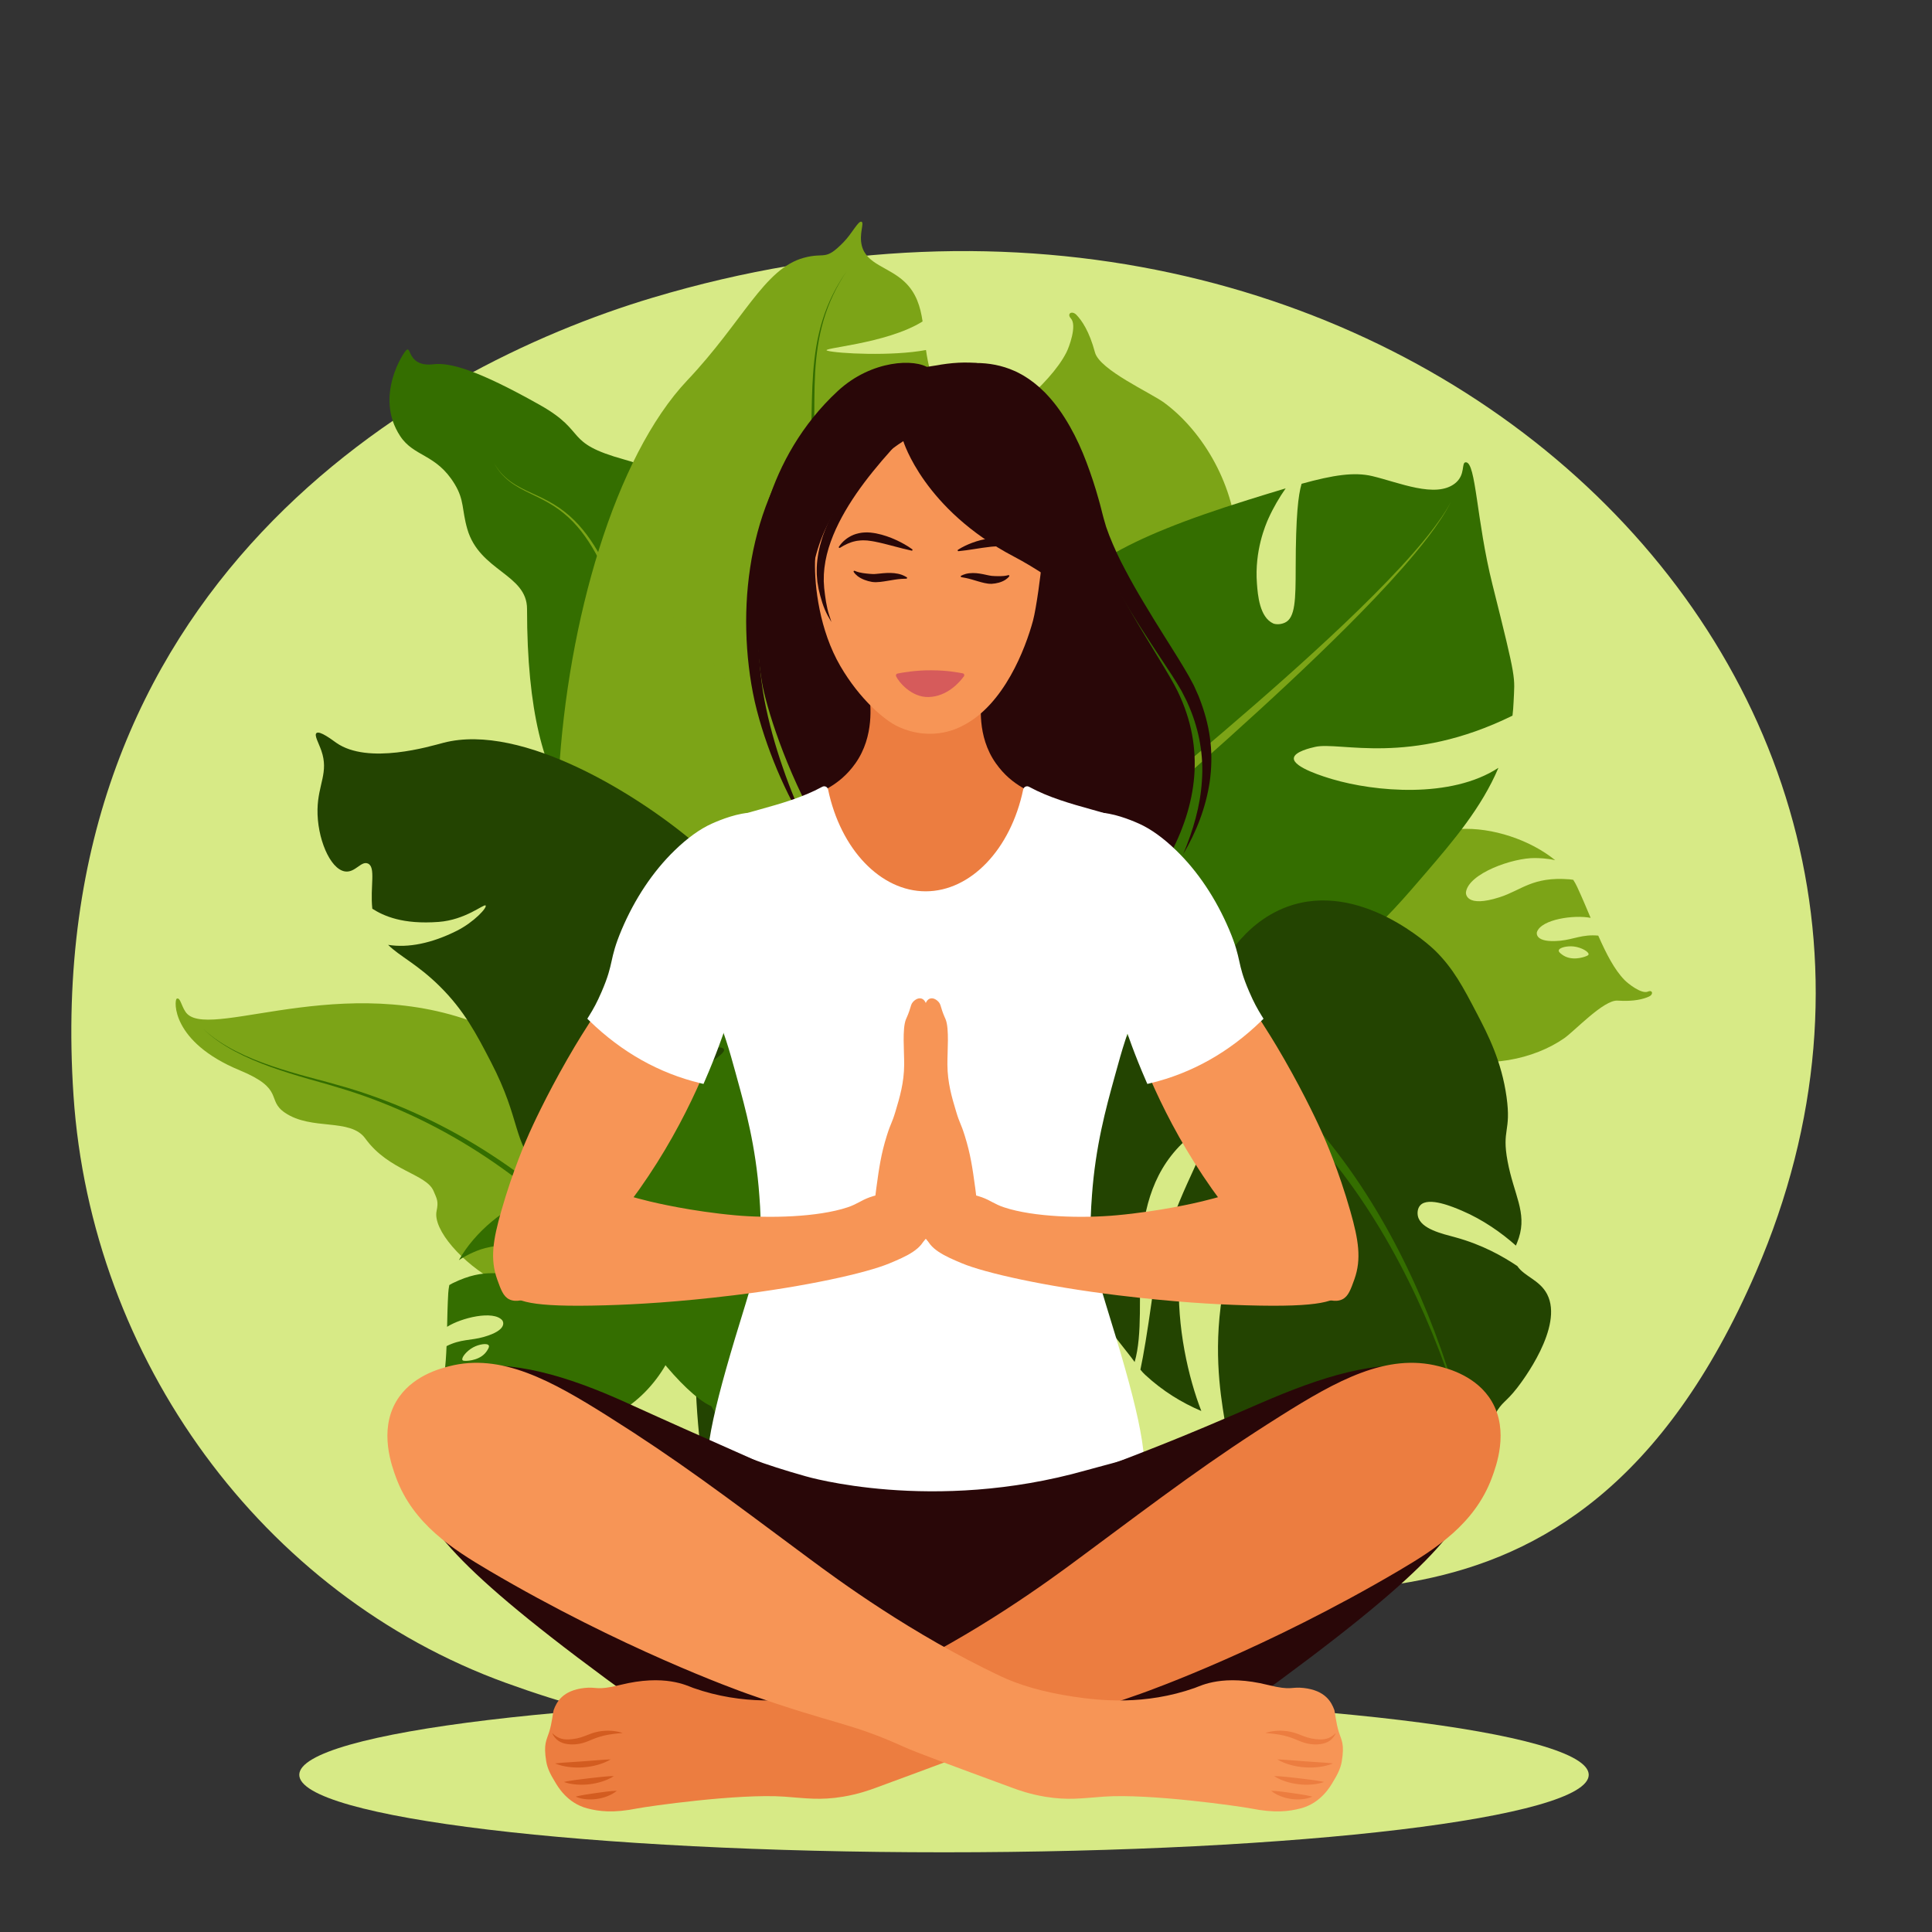 <svg xmlns="http://www.w3.org/2000/svg" xmlns:xlink="http://www.w3.org/1999/xlink" width="500" zoomAndPan="magnify" viewBox="0 0 375 375" height="500" preserveAspectRatio="xMidYMid meet" version="1.0"><rect x="0" y="0" width="375" height="375" fill="#333333" stroke="none"/><defs><clipPath id="40cd1b0c95"><path d="M 58 329 L 309 329 L 309 359.523 L 58 359.523 Z M 58 329 " clip-rule="nonzero"/></clipPath></defs><g clip-path="url(#40cd1b0c95)"><path fill="#d7ea86" d="M 308.371 344.492 C 308.371 352.797 252.344 359.531 183.23 359.531 C 114.117 359.531 58.09 352.797 58.09 344.492 C 58.09 336.184 114.117 329.449 183.23 329.449 C 252.344 329.449 308.371 336.184 308.371 344.492 " fill-opacity="1" fill-rule="nonzero"/></g><path fill="#d7ea86" d="M 173.457 332.234 C 186.258 328.207 184.605 323.758 216.578 312.082 C 244.973 301.715 305.039 329.699 340.848 246.863 C 391.34 130.07 268.855 15.273 126.703 57.773 C 80.805 71.492 7.609 113.863 14.27 212.695 C 17.707 263.738 50.852 309.496 98.23 326.66 C 119.766 334.461 146.621 340.688 173.457 332.234 " fill-opacity="1" fill-rule="nonzero"/><path fill="#7ca417" d="M 308.34 185.25 C 308.32 185.359 308.227 185.465 307.762 185.637 C 307.379 185.785 304.957 186.641 303.152 185.25 C 302.84 185.012 302.512 184.758 302.551 184.48 C 302.633 183.918 304.188 183.559 305.492 183.715 C 306.961 183.891 308.43 184.75 308.34 185.25 Z M 319.871 192.465 C 318.59 193.016 315.926 190.844 315.332 190.234 C 313.352 188.211 311.777 185.133 310.219 181.605 C 307.172 181.312 305.438 182.336 302.875 182.59 C 297.809 183.082 298.27 181.051 298.324 180.895 C 299.195 178.418 305.531 177.531 308.742 178.156 C 307.918 176.203 307.07 174.176 306.133 172.16 C 305.918 171.688 305.656 171.227 305.363 170.77 C 305.133 170.73 304.895 170.695 304.637 170.676 C 297.461 170.105 295.367 172.773 291.086 174.148 C 284.484 176.27 284.512 173.43 284.539 173.203 C 284.992 169.559 293.609 166.48 297.973 166.547 C 298.719 166.559 300.191 166.586 301.859 166.961 C 292.191 159.09 272.223 157.043 271.875 171.957 C 271.797 175.383 268.406 173.188 264.902 176.75 C 261.926 179.773 262.902 184.77 263.145 186.367 C 264.379 194.426 271.418 202.176 280.117 204.957 C 288.422 207.613 297.777 205.598 303.625 201.512 C 305.66 200.09 311.285 194.043 313.961 194.219 C 317.203 194.434 319.059 193.902 320.102 193.414 C 320.969 193.012 320.777 192.078 319.871 192.465 " fill-opacity="1" fill-rule="nonzero"/><path fill="#7ca417" d="M 84.738 235.078 C 85.133 233.168 84.832 232.77 84.16 231.184 C 82.734 227.816 75.473 227.297 70.898 220.973 C 67.984 216.949 60.488 219.504 55.305 215.977 C 51.617 213.469 55.367 211.402 46.551 207.754 C 33.141 202.215 33.809 194.133 34.289 193.855 C 35.055 193.418 35.266 195.785 36.383 196.84 C 41.605 201.77 69.223 187.398 96.258 200.203 C 108.023 205.777 116.918 214.562 120.719 226.648 C 123.504 235.504 121.191 240.527 117.84 240.156 C 113.879 239.719 117.062 241.852 115.176 245.602 C 107.336 261.191 83.266 242.219 84.738 235.078 " fill-opacity="1" fill-rule="nonzero"/><path fill="#346e00" d="M 139.129 100.539 C 130.172 109.91 118.887 110.195 118.758 109.824 C 118.598 109.367 129.16 107.543 136.613 97.879 C 132.543 93.988 127.461 90.938 121.188 89.199 C 109.215 85.883 114.211 83.922 104.832 78.629 C 92.531 71.691 87.223 70.332 84.168 70.699 C 79.23 71.289 79.832 67.297 78.941 67.887 C 78.363 68.266 72.594 76.938 77.68 84.652 C 80.363 88.723 84.672 88.055 88.254 93.965 C 90.16 97.117 89.609 98.871 90.699 102.668 C 93.055 110.863 102.297 111.422 102.297 118.191 C 102.301 158.344 115.656 163.398 128.086 165.969 C 134.934 167.387 134.98 161.258 139.117 162.902 C 149.953 167.215 158.527 123.191 139.129 100.539 " fill-opacity="1" fill-rule="nonzero"/><path fill="#7ca417" d="M 133.398 73.828 C 144.234 62.379 148.289 52.16 155.988 50.047 C 160.223 48.883 160.039 50.785 163.723 47.016 C 165.414 45.281 166.605 42.785 167.223 43.039 C 167.801 43.273 166.684 45.445 167.293 47.742 C 168.242 51.332 172.484 51.805 175.562 54.688 C 177.855 56.84 178.648 59.535 179.074 62.391 C 172.008 66.828 158.699 67.559 160.621 68.082 C 162.598 68.617 173.082 69.184 179.734 67.938 C 181.371 79.5 186.789 82.008 191.941 95.02 C 195.875 104.953 195.371 110.195 197.254 124.41 C 202.984 167.691 215.156 175.652 208.293 194.453 C 207.527 196.547 197.125 213.602 185.73 215.406 C 178.887 216.488 176.055 211.363 167 212.207 C 158.16 213.035 156.246 218.348 147.453 220.449 C 147.453 220.449 141.562 222.238 128.762 216.305 C 96.445 201.328 105.383 103.449 133.398 73.828 " fill-opacity="1" fill-rule="nonzero"/><path fill="#234401" d="M 61.629 157.098 C 61.723 152.203 63.852 149.938 62.371 145.695 C 61.844 144.18 60.953 142.703 61.422 142.293 C 62.051 141.746 64.512 143.648 65.246 144.16 C 71.457 148.531 83.543 144.832 86.082 144.172 C 101.422 140.184 124.422 154.543 135.609 164.281 C 140.793 168.793 161.422 186.75 159.637 209.645 C 159.57 210.492 160.605 226.668 149.578 229.949 C 142.586 232.031 138.293 224.273 130.762 227.484 C 125.82 229.586 124.199 233.484 119.469 234.637 C 113.172 236.168 106.438 229.203 104.891 227.5 C 99.305 221.352 101.285 217.695 95.285 206.121 C 92.477 200.703 90.113 196.152 85.348 191.434 C 80.965 187.105 77.602 185.648 75.332 183.395 C 79.207 184.027 83.809 183.105 88.676 180.66 C 92.004 178.988 94.664 176.102 94.242 175.746 C 93.891 175.445 90.328 178.547 85.164 178.941 C 78.172 179.469 74.504 177.801 72.266 176.383 C 71.809 172.066 73.012 168.262 71.387 167.602 C 70.066 167.066 68.926 169.445 66.965 169.145 C 64.02 168.695 61.523 162.574 61.629 157.098 " fill-opacity="1" fill-rule="nonzero"/><path fill="#346e00" d="M 89.766 263.988 C 89.824 264.082 89.953 264.148 90.441 264.141 C 90.855 264.133 93.422 264.039 94.59 262.086 C 94.793 261.75 95.008 261.391 94.867 261.152 C 94.586 260.656 93.008 260.895 91.852 261.516 C 90.547 262.219 89.496 263.559 89.766 263.988 Z M 81.691 274.93 C 83.086 274.973 84.762 271.977 85.094 271.188 C 86.191 268.582 86.523 265.141 86.676 261.285 C 89.402 259.898 91.391 260.219 93.871 259.508 C 98.762 258.113 97.59 256.391 97.48 256.262 C 95.762 254.277 89.539 255.777 86.781 257.535 C 86.828 255.418 86.875 253.223 87.004 251.004 C 87.035 250.484 87.105 249.961 87.211 249.43 C 87.41 249.309 87.617 249.188 87.852 249.07 C 94.316 245.91 97.25 247.625 101.734 247.336 C 108.652 246.887 107.586 244.254 107.477 244.055 C 105.715 240.828 96.566 241.129 92.531 242.793 C 91.844 243.074 90.484 243.641 89.066 244.602 C 95.172 233.73 112.988 224.504 118.797 238.254 C 120.129 241.406 122.477 238.121 127.047 240.152 C 130.926 241.871 131.852 246.879 132.211 248.453 C 134.027 256.402 130.328 266.191 123.258 271.969 C 116.512 277.484 107.066 279.043 100.125 277.387 C 97.711 276.812 90.258 273.25 87.836 274.395 C 84.898 275.781 82.973 275.969 81.824 275.898 C 80.871 275.84 80.707 274.898 81.691 274.93 " fill-opacity="1" fill-rule="nonzero"/><path fill="#7ca417" d="M 207.863 61.816 C 209.086 63.172 207.504 67.387 207 68.383 C 205.316 71.691 202.156 74.941 198.422 78.355 C 199.348 82.262 201.352 83.977 202.742 87.051 C 205.488 93.129 202.77 93.41 202.551 93.406 C 199.105 93.375 195.332 85.887 194.762 81.641 C 192.676 83.484 190.52 85.395 188.402 87.398 C 187.91 87.871 187.445 88.387 187.004 88.941 C 187.047 89.242 187.105 89.555 187.188 89.887 C 189.5 99.027 193.703 100.5 197.211 105.227 C 202.629 112.523 199.09 113.688 198.797 113.746 C 194.074 114.719 186.617 105.32 184.863 99.887 C 184.566 98.953 183.98 97.117 183.738 94.891 C 178.031 110.199 183.891 135.82 202.578 129.973 C 206.867 128.629 205.566 133.758 211.473 136.609 C 216.484 139.027 222.285 135.707 224.164 134.734 C 233.664 129.809 240.332 117.82 240.129 105.859 C 239.934 94.441 233.488 83.684 225.949 78.152 C 223.324 76.227 213.441 71.797 212.535 68.406 C 211.434 64.293 209.988 62.215 208.945 61.125 C 208.082 60.223 206.996 60.855 207.863 61.816 " fill-opacity="1" fill-rule="nonzero"/><path fill="#346e00" d="M 220.809 157.137 C 218.062 154.992 214.133 159.504 208.512 157.164 C 203.078 154.906 197.949 147.516 199.742 142.266 C 202.793 133.312 201.41 125.004 203.84 119.629 C 207.746 110.965 217.652 104.688 242.238 97.031 C 244.945 96.188 247.363 95.438 249.547 94.793 C 248.336 96.523 247.176 98.48 246.199 100.645 C 245.656 101.859 243.477 106.895 243.969 113.27 C 244.137 115.477 244.469 119.812 247.156 121.027 C 247.367 121.121 248.336 121.348 249.402 120.855 C 251.422 119.926 251.484 116.379 251.492 110.18 C 251.508 100.082 251.992 96.094 252.637 93.902 C 258.801 92.199 262.867 91.582 266.367 92.414 C 271.531 93.641 278.621 96.758 282.387 93.848 C 284.562 92.168 283.562 89.715 284.527 89.73 C 286.504 89.75 286.559 100.973 289.68 113.438 C 294.484 132.621 294.004 131.137 293.785 136.277 C 293.746 137.172 293.676 138.047 293.574 138.906 C 273.512 148.773 260.055 143.875 255.273 144.969 C 254.41 145.164 251.23 145.895 251.133 147.16 C 250.992 148.98 257.273 150.84 258.617 151.242 C 266.758 153.652 281.594 155.078 290.844 149.035 C 287.551 156.812 282.031 163.258 276.957 169.184 C 268.434 179.133 260.637 188.238 248.055 189.625 C 240.422 190.469 230.148 187.609 225.094 181.891 C 217.719 173.547 227.445 162.309 220.809 157.137 " fill-opacity="1" fill-rule="nonzero"/><path fill="#7ca417" d="M 281.621 97.406 C 280.387 99.734 278.816 101.852 277.188 103.91 C 275.551 105.965 273.812 107.938 272.039 109.871 C 268.469 113.73 264.734 117.43 260.93 121.051 C 253.309 128.289 245.41 135.23 237.426 142.066 C 233.43 145.484 229.41 148.867 225.375 152.246 L 219.324 157.312 C 218.316 158.164 217.309 159.012 216.309 159.887 C 215.805 160.32 215.305 160.801 214.812 161.262 C 214.332 161.75 213.844 162.227 213.395 162.746 C 212.477 163.762 211.625 164.848 210.871 165.988 C 210.105 167.129 209.418 168.316 208.82 169.539 C 207.59 171.973 206.68 174.516 205.855 177.059 C 205.457 178.336 205.078 179.594 204.727 180.898 C 204.371 182.234 204.113 183.562 203.887 184.883 C 203.438 187.527 203.113 190.152 202.809 192.777 C 202.203 198.02 201.68 203.238 201.051 208.441 C 200.422 213.641 199.711 218.824 198.84 223.969 C 197.082 234.254 194.711 244.422 191.242 254.184 C 187.781 263.934 183.223 273.289 177.227 281.598 C 171.254 289.91 163.801 297.086 155.219 302.543 L 158.266 307.203 C 160.52 305.68 162.719 304.074 164.824 302.355 C 166.922 300.621 168.949 298.812 170.875 296.898 C 172.793 294.977 174.629 292.98 176.363 290.902 C 178.09 288.812 179.723 286.66 181.266 284.445 C 187.414 275.547 191.957 265.703 195.324 255.586 C 198.699 245.449 200.906 235.012 202.477 224.547 C 203.258 219.312 203.875 214.059 204.402 208.809 C 204.93 203.562 205.355 198.309 205.852 193.098 C 206.102 190.492 206.371 187.895 206.75 185.344 C 206.941 184.07 207.164 182.809 207.461 181.598 C 207.766 180.359 208.109 179.09 208.469 177.852 C 209.203 175.379 210.02 172.934 211.105 170.648 C 211.641 169.492 212.25 168.387 212.922 167.328 C 213.59 166.262 214.344 165.254 215.168 164.297 C 215.57 163.809 216.012 163.359 216.441 162.898 C 216.898 162.453 217.34 162.008 217.82 161.57 C 218.777 160.691 219.758 159.816 220.742 158.949 L 226.66 153.734 C 230.609 150.262 234.551 146.77 238.465 143.25 C 246.289 136.203 254.023 129.055 261.477 121.613 C 265.199 117.891 268.852 114.09 272.328 110.133 C 274.059 108.148 275.754 106.133 277.344 104.031 C 278.926 101.93 280.441 99.762 281.621 97.406 " fill-opacity="1" fill-rule="nonzero"/><path fill="#234401" d="M 223.594 252.195 C 225.711 237.027 232.59 226.223 232.98 223.703 C 233.012 223.516 233.27 221.73 232.391 221.176 C 231.512 220.625 229.922 221.484 229.395 222.004 C 217.148 234.043 223.34 253.578 220.234 264.363 C 220.031 264.086 219.824 263.801 219.598 263.504 C 215.164 257.664 199.742 240.582 201.77 218.41 C 202.051 215.383 203.668 206.652 209.977 203.387 C 218.32 199.066 223.047 199.66 232.984 203.793 C 237.086 205.5 233.141 196.406 236.496 188.801 C 236.816 188.074 240.816 179.348 249.785 176.023 C 264.035 170.742 277.91 183.879 278.488 184.441 C 282.078 187.941 284 191.617 286.625 196.641 C 288.836 200.867 291.453 205.977 292.422 212.922 C 293.367 219.73 291.449 219.125 292.621 225.402 C 293.836 231.902 296.41 235.293 294.805 240.273 C 294.613 240.871 294.41 241.336 294.238 241.77 C 291.484 239.312 287.824 236.73 283.785 235.008 C 282.039 234.262 277.246 232.219 275.668 233.953 C 275.152 234.52 275.062 235.402 275.219 236.078 C 275.797 238.574 280.035 239.492 282.41 240.141 C 287.793 241.609 291.766 243.902 294.512 245.738 C 295.848 247.762 298.859 248.426 300.297 251.211 C 303.574 257.527 295.383 268.23 294.449 269.426 C 292.234 272.262 291.559 272.047 290.23 274.453 C 287.902 278.672 288.332 282.293 285.141 284.402 C 284.418 284.883 282.871 285.883 283.168 285.215 C 283.547 284.363 283.59 279.133 279.945 276.223 C 276.66 273.602 256.348 280.996 237.676 275.48 C 236.793 270.094 235.383 260.965 237.59 249.441 C 238.359 245.41 240.094 238.395 236.777 235.695 C 235.879 234.969 234.492 234.449 233.258 234.809 C 229.504 235.895 229.051 244.574 228.883 247.734 C 228.367 257.543 230.684 267.477 233.176 273.875 C 229.355 272.254 225.672 269.992 222.297 266.871 C 221.957 266.559 221.652 266.215 221.352 265.848 C 221.965 262.973 222.688 258.652 223.594 252.195 " fill-opacity="1" fill-rule="nonzero"/><path fill="#7ca417" d="M 123.422 116.289 C 124.84 117.117 126.262 117.879 127.605 118.758 C 128.293 119.176 128.934 119.656 129.59 120.117 C 130.23 120.602 130.859 121.102 131.48 121.609 C 132.078 122.148 132.695 122.664 133.273 123.219 L 134.992 124.91 L 136.633 126.684 C 137.184 127.27 137.684 127.902 138.211 128.512 C 142.305 133.484 145.637 139.055 148.582 144.789 C 150.039 147.672 151.391 150.609 152.668 153.574 C 153.941 156.543 155.117 159.555 156.246 162.586 C 158.473 168.656 160.457 174.816 162.227 181.039 C 164.008 187.258 165.594 193.535 167.027 199.848 C 168.465 206.16 169.762 212.504 170.926 218.871 C 175.566 244.355 178.398 270.152 179.914 295.992 C 180.367 303.949 180.699 311.914 180.895 319.879 L 185.977 319.879 C 185.621 311.805 185.129 303.738 184.508 295.684 C 182.473 269.707 179.113 243.828 173.941 218.289 C 172.645 211.906 171.211 205.551 169.645 199.227 C 168.074 192.902 166.352 186.617 164.438 180.387 C 162.531 174.152 160.406 167.984 158.043 161.902 C 156.84 158.871 155.598 155.855 154.25 152.879 C 152.898 149.91 151.473 146.969 149.945 144.082 C 146.848 138.336 143.363 132.754 139.09 127.77 C 138.543 127.16 138.02 126.527 137.449 125.941 L 135.746 124.168 L 133.957 122.48 C 133.355 121.922 132.711 121.406 132.09 120.871 C 131.445 120.359 130.789 119.867 130.125 119.379 C 129.445 118.922 128.777 118.441 128.066 118.023 C 126.672 117.152 125.211 116.41 123.809 115.625 C 122.402 114.84 121.086 113.941 119.984 112.797 C 118.879 111.66 117.926 110.359 117.133 108.957 C 116.723 108.273 116.32 107.562 115.918 106.852 C 115.496 106.148 115.066 105.453 114.598 104.781 C 113.672 103.434 112.637 102.156 111.477 100.996 C 110.312 99.844 109.016 98.824 107.625 97.969 C 106.234 97.105 104.754 96.414 103.273 95.742 C 101.801 95.062 100.32 94.375 99.023 93.406 C 98.371 92.926 97.77 92.383 97.23 91.773 C 96.699 91.16 96.234 90.492 95.82 89.793 C 96.223 90.5 96.672 91.18 97.191 91.805 C 97.723 92.426 98.316 92.988 98.965 93.484 C 100.254 94.488 101.734 95.207 103.195 95.914 C 104.656 96.617 106.113 97.332 107.473 98.211 C 108.828 99.082 110.082 100.113 111.203 101.266 C 112.324 102.426 113.312 103.703 114.199 105.047 C 114.648 105.719 115.059 106.414 115.461 107.113 C 115.84 107.824 116.227 108.531 116.633 109.246 C 117.414 110.688 118.367 112.051 119.5 113.266 C 120.633 114.484 122.008 115.465 123.422 116.289 " fill-opacity="1" fill-rule="nonzero"/><path fill="#234401" d="M 129.238 204 L 129.973 205.883 L 130.664 207.785 C 132.445 212.875 133.77 218.121 134.652 223.438 C 135.523 228.75 135.965 234.137 135.992 239.52 C 136.012 242.211 135.926 244.906 135.758 247.594 C 135.672 248.941 135.566 250.285 135.453 251.645 C 135.336 253 135.246 254.387 135.16 255.758 C 134.848 261.266 134.883 266.785 135.199 272.289 C 135.527 277.789 136.148 283.27 137.004 288.711 C 138.719 299.598 141.422 310.301 144.77 320.777 C 145.727 323.762 146.742 326.723 147.797 329.668 L 152.969 329.668 C 151.625 326.246 150.34 322.805 149.133 319.328 C 145.602 309.121 142.707 298.684 140.777 288.074 C 139.812 282.766 139.078 277.418 138.633 272.047 C 138.199 266.676 138.035 261.281 138.215 255.898 C 138.266 254.547 138.32 253.211 138.406 251.852 C 138.488 250.492 138.562 249.117 138.617 247.742 C 138.723 244.988 138.746 242.227 138.664 239.473 C 138.504 233.957 137.922 228.457 136.898 223.039 C 135.871 217.621 134.391 212.289 132.445 207.137 L 131.695 205.211 L 130.898 203.305 C 130.363 202.051 129.812 200.793 129.242 199.547 C 128.102 197.051 126.871 194.59 125.539 192.191 C 122.871 187.387 119.793 182.805 116.246 178.602 C 112.711 174.402 108.703 170.586 104.27 167.352 C 102.051 165.738 99.73 164.266 97.32 162.961 L 95.492 162.023 C 94.883 161.711 94.254 161.434 93.641 161.137 C 92.387 160.578 91.133 160.035 89.852 159.555 C 84.742 157.598 79.391 156.301 73.973 155.645 C 79.375 156.43 84.68 157.844 89.711 159.91 C 90.973 160.414 92.211 160.984 93.438 161.562 C 94.043 161.871 94.656 162.164 95.254 162.484 L 97.043 163.461 C 99.398 164.805 101.66 166.316 103.812 167.961 C 108.121 171.254 111.98 175.105 115.367 179.324 C 118.762 183.543 121.688 188.121 124.203 192.91 C 125.461 195.305 126.613 197.75 127.684 200.238 C 128.215 201.48 128.73 202.734 129.238 204 " fill-opacity="1" fill-rule="nonzero"/><path fill="#346e00" d="M 150.125 296.355 C 154.297 305.645 157.957 315.16 161.242 324.801 C 161.793 326.418 162.332 328.043 162.863 329.668 L 165.988 329.668 C 165.328 327.723 164.652 325.785 163.961 323.855 C 160.5 314.191 156.656 304.66 152.305 295.359 C 147.957 286.059 143.074 276.992 137.535 268.336 C 131.996 259.684 125.781 251.441 118.766 243.926 C 111.742 236.426 103.895 229.668 95.27 224.078 C 86.656 218.48 77.266 214.074 67.438 211.137 C 66.203 210.785 64.973 210.422 63.738 210.086 L 60.031 209.098 C 57.562 208.426 55.109 207.719 52.691 206.891 C 50.273 206.066 47.895 205.117 45.625 203.949 C 43.355 202.781 41.195 201.367 39.34 199.602 C 41.168 201.398 43.312 202.848 45.566 204.051 C 47.828 205.262 50.199 206.25 52.609 207.117 C 55.023 207.984 57.473 208.73 59.934 209.441 L 63.629 210.488 C 64.855 210.848 66.074 211.223 67.297 211.594 C 77.035 214.672 86.289 219.195 94.742 224.875 C 103.207 230.555 110.871 237.367 117.707 244.898 C 124.539 252.449 130.559 260.699 135.914 269.355 C 141.262 278.016 145.957 287.066 150.125 296.355 " fill-opacity="1" fill-rule="nonzero"/><path fill="#346e00" d="M 154.754 113.812 C 154.988 120.773 155.309 127.73 155.656 134.684 C 157.086 162.5 159.059 190.285 161.355 218.043 C 163.672 245.801 166.348 273.535 169.633 301.219 C 170.762 310.711 171.969 320.191 173.281 329.668 L 178.477 329.668 C 176.953 320.012 175.539 310.328 174.203 300.633 C 170.422 273.086 167.238 245.441 164.414 217.762 C 161.609 190.078 159.129 162.352 157.191 134.594 C 156.715 127.652 156.266 120.711 155.902 113.766 L 155.648 108.555 L 155.449 103.348 C 155.402 101.621 155.414 99.895 155.574 98.191 C 155.734 96.48 156.125 94.836 156.645 93.168 C 156.898 92.336 157.129 91.48 157.32 90.621 C 157.504 89.758 157.648 88.887 157.75 88.016 C 157.973 86.27 158.008 84.516 158.043 82.77 C 158.078 79.285 158.023 75.812 158.219 72.344 C 158.41 68.879 158.883 65.422 159.867 62.09 C 160.848 58.758 162.359 55.586 164.301 52.699 C 162.305 55.551 160.73 58.703 159.684 62.035 C 158.633 65.363 158.094 68.84 157.836 72.316 C 157.574 75.801 157.562 79.285 157.469 82.762 C 157.402 84.492 157.332 86.227 157.086 87.93 C 156.965 88.781 156.812 89.625 156.621 90.461 C 156.414 91.297 156.176 92.117 155.91 92.945 C 155.359 94.594 154.91 96.34 154.715 98.094 C 154.516 99.855 154.473 101.613 154.488 103.363 L 154.594 108.59 L 154.754 113.812 " fill-opacity="1" fill-rule="nonzero"/><path fill="#346e00" d="M 125.094 214.941 C 125.348 215.184 129.574 212.184 138.016 206.164 C 139.344 205.219 140.734 204.215 140.52 203.672 C 140.219 202.902 136.711 203.27 134.07 204.316 C 127.801 206.797 124.137 214.008 125.094 214.941 Z M 117.449 214.949 C 121.449 205.086 129.523 198.207 137.887 195.574 C 140.086 194.883 143.863 193.75 146.688 195.598 C 151.109 198.492 149.836 206.523 151.594 206.758 C 153.793 207.051 154.445 195.051 161.293 192.074 C 166.355 189.867 173.453 192.133 177.379 196.023 C 187.355 205.895 185.129 225 179.637 236.977 C 176.422 243.984 166.758 260.168 154.457 263.066 C 151.996 263.648 143.348 265.129 141.129 270.754 C 140.652 271.961 140.711 272.754 140.051 273.109 C 137.211 274.625 127.527 264.645 122.066 254.625 C 119.598 250.086 110.195 232.828 117.449 214.949 " fill-opacity="1" fill-rule="nonzero"/><path fill="#346e00" d="M 158.18 310.906 C 158.992 310.211 159.996 309.461 160.988 308.703 C 161.992 307.949 163.012 307.176 164.027 306.379 C 166.059 304.793 168.059 303.117 169.977 301.34 C 173.812 297.785 177.312 293.797 180.242 289.41 C 183.176 285.027 185.523 280.246 187.207 275.266 C 188.902 270.285 189.914 265.109 190.371 259.918 C 190.48 258.621 190.566 257.324 190.605 256.027 L 190.703 252.258 C 190.781 249.785 190.914 247.316 191.121 244.859 C 191.531 239.941 192.223 235.059 193.344 230.297 C 194.473 225.543 196.039 220.898 198.309 216.656 C 200.57 212.426 203.551 208.102 207.391 205.336 C 209.301 203.949 211.434 203.332 213.66 202.512 C 214.773 202.098 215.914 201.754 217.078 201.488 C 217.672 201.352 218.227 201.242 218.797 201.16 C 219.367 201.078 219.945 201.027 220.531 201.004 C 222.859 200.902 225.242 201.234 227.562 201.852 C 229.891 202.461 232.16 203.363 234.359 204.434 C 238.746 206.602 242.832 209.449 246.602 212.668 C 250.379 215.883 253.852 219.477 257.059 223.293 C 263.473 230.938 268.844 239.469 273.312 248.441 C 277.785 257.414 281.367 266.84 284.156 276.496 C 281.641 266.766 278.324 257.219 274.086 248.07 C 269.848 238.926 264.684 230.164 258.391 222.211 C 255.238 218.238 251.805 214.477 248.016 211.059 C 244.234 207.641 240.098 204.562 235.523 202.145 C 233.234 200.945 230.836 199.91 228.312 199.172 C 225.797 198.426 223.152 197.969 220.449 198.008 C 219.773 198.016 219.094 198.059 218.418 198.133 C 217.742 198.207 217.059 198.324 216.422 198.453 C 215.125 198.711 213.844 199.059 212.586 199.484 C 210.07 200.332 207.652 201.531 205.449 203.035 C 201.012 206.043 197.531 210.242 194.934 214.785 C 192.324 219.348 190.52 224.266 189.188 229.25 C 187.863 234.242 186.996 239.312 186.43 244.398 C 186.141 246.941 185.926 249.488 185.777 252.035 C 185.695 253.297 185.648 254.617 185.582 255.801 C 185.52 257.016 185.414 258.223 185.289 259.426 C 184.762 264.238 183.727 268.973 182.086 273.48 C 180.457 277.988 178.242 282.266 175.5 286.184 C 172.762 290.105 169.512 293.664 165.902 296.871 C 164.098 298.473 162.207 299.988 160.246 301.457 C 159.266 302.195 158.266 302.918 157.246 303.656 C 156.223 304.402 155.191 305.129 154.07 306.047 C 152.711 307.16 152.512 309.16 153.621 310.523 C 154.738 311.879 156.742 312.082 158.105 310.969 C 158.121 310.957 158.133 310.945 158.148 310.934 L 158.18 310.906 " fill-opacity="1" fill-rule="nonzero"/><path fill="#290708" d="M 181.594 70.949 C 193.465 68.773 205.512 71.492 211.539 100.719 C 213.789 111.641 225.617 128.074 228.562 134.141 C 234.035 145.418 232.281 156.309 226.859 166.344 C 219.18 180.555 204.793 188.66 189.352 186.305 C 162.859 182.258 149.402 141.336 147.898 132.445 C 145.039 115.488 148.414 91.234 166.25 76.395 C 171.551 71.984 179.445 71.344 181.594 70.949 " fill-opacity="1" fill-rule="nonzero"/><path fill="#290708" d="M 181.949 71.594 C 184.352 70.93 186.84 70.457 189.383 70.461 C 191.922 70.441 194.52 70.926 196.895 71.992 C 197.5 72.242 198.059 72.57 198.633 72.883 C 199.18 73.234 199.742 73.57 200.254 73.973 C 200.793 74.344 201.273 74.777 201.773 75.195 C 202.016 75.414 202.246 75.641 202.48 75.863 C 202.719 76.086 202.953 76.312 203.168 76.555 C 204.957 78.438 206.418 80.582 207.68 82.805 C 208.945 85.035 209.996 87.363 210.887 89.734 C 211.781 92.105 212.578 94.512 213.25 96.941 C 213.43 97.551 213.586 98.16 213.742 98.77 L 213.973 99.684 C 214.051 99.992 214.125 100.301 214.207 100.574 L 214.699 102.266 L 215.312 103.945 C 216.195 106.176 217.211 108.387 218.371 110.543 C 219.508 112.707 220.719 114.848 221.996 116.957 C 223.246 119.082 224.562 121.176 225.875 123.285 C 227.188 125.391 228.531 127.48 229.82 129.645 C 230.465 130.719 231.102 131.824 231.695 132.988 L 232.488 134.75 C 232.625 135.043 232.742 135.344 232.852 135.645 L 233.188 136.551 C 234.059 138.977 234.684 141.492 234.953 144.051 C 235.23 146.609 235.164 149.188 234.809 151.707 C 234.062 156.754 232.195 161.52 229.648 165.801 C 231.578 161.211 232.996 156.414 233.289 151.551 C 233.652 146.695 232.77 141.848 230.926 137.426 L 230.57 136.602 C 230.457 136.324 230.336 136.051 230.191 135.785 L 229.379 134.184 C 228.797 133.156 228.16 132.117 227.488 131.086 L 223.395 124.871 C 220.66 120.699 217.977 116.457 215.617 111.98 L 214.75 110.293 C 214.473 109.723 214.207 109.145 213.938 108.57 C 213.805 108.277 213.664 107.992 213.535 107.703 L 212.793 105.93 C 212.668 105.637 212.547 105.336 212.445 105.027 L 211.809 103.195 L 211.285 101.297 C 211.195 100.973 211.129 100.68 211.055 100.379 L 210.844 99.484 C 210.699 98.891 210.57 98.285 210.414 97.695 C 209.223 92.945 207.688 88.281 205.551 83.941 C 204.465 81.781 203.172 79.746 201.656 77.902 C 201.469 77.668 201.273 77.445 201.07 77.23 C 200.867 77.012 200.668 76.785 200.465 76.574 C 200.031 76.168 199.617 75.734 199.156 75.367 C 198.711 74.969 198.223 74.633 197.746 74.277 C 197.246 73.957 196.75 73.629 196.223 73.355 C 195.18 72.785 194.074 72.309 192.918 71.98 C 191.758 71.648 190.562 71.441 189.344 71.316 C 188.129 71.188 186.898 71.176 185.66 71.242 C 184.426 71.293 183.188 71.43 181.949 71.594 " fill-opacity="1" fill-rule="nonzero"/><path fill="#ec7d40" d="M 215.836 207.941 C 216.934 203.938 218.09 199.73 220.5 194.355 C 223.684 187.25 225.027 187.105 225.941 183.098 C 227.184 177.641 226.473 167.789 222.055 162.523 C 218.375 158.137 207.094 158.059 198.348 152.816 C 196.695 151.828 194.93 150.465 193.297 148.16 C 189.539 142.859 190.414 136.516 190.574 134.965 C 190.949 131.367 191.98 130.754 191.355 129.141 C 190.098 125.902 184.238 123.855 179.668 124.695 C 175.098 123.855 169.238 125.902 167.984 129.141 C 167.355 130.754 168.383 131.367 168.762 134.965 C 168.922 136.516 169.793 142.859 166.039 148.16 C 164.406 150.465 162.637 151.828 160.988 152.816 C 152.242 158.059 140.961 158.137 137.281 162.523 C 132.863 167.789 132.148 177.641 133.395 183.098 C 134.309 187.105 135.652 187.25 138.836 194.355 C 141.246 199.73 142.398 203.938 143.5 207.941 C 145.152 213.969 147.43 221.746 148.164 232.008 C 148.551 237.445 148.941 242.105 145.441 253.359 C 140.125 270.469 136.945 282.055 138.254 288.492 C 139.32 293.758 143.355 297.043 145.246 298.586 C 154.305 305.961 169.137 307.941 179.668 302.512 C 190.199 307.941 205.027 305.961 214.09 298.586 C 215.98 297.043 220.016 293.758 221.082 288.492 C 222.387 282.055 219.207 270.469 213.895 253.359 C 210.395 242.105 210.785 237.445 211.172 232.008 C 211.906 221.746 214.18 213.969 215.836 207.941 " fill-opacity="1" fill-rule="nonzero"/><path fill="#290708" d="M 157.176 161.613 C 154.715 157.742 152.617 153.625 150.824 149.383 C 149.055 145.129 147.551 140.746 146.504 136.219 C 146.387 135.648 146.254 135.082 146.145 134.512 C 146.039 133.938 145.922 133.363 145.832 132.793 C 145.637 131.648 145.48 130.5 145.344 129.348 C 145.066 127.039 144.91 124.723 144.852 122.398 C 144.789 120.074 144.852 117.75 145.016 115.43 C 145.188 113.105 145.477 110.789 145.879 108.492 C 146.289 106.199 146.832 103.926 147.496 101.688 C 148.168 99.449 148.977 97.25 149.922 95.109 C 151.82 90.836 154.297 86.805 157.316 83.234 C 158.066 82.34 158.859 81.484 159.676 80.648 C 160.492 79.816 161.336 79.012 162.219 78.25 C 162.438 78.059 162.66 77.867 162.883 77.68 C 163.105 77.496 163.328 77.305 163.555 77.125 L 164.238 76.582 C 164.477 76.402 164.707 76.219 164.953 76.051 C 165.914 75.359 166.93 74.754 167.984 74.23 C 170.098 73.199 172.344 72.461 174.648 72.105 C 175.801 71.934 176.965 71.844 178.125 71.891 C 179.281 71.945 180.445 72.109 181.52 72.523 C 180.406 72.246 179.258 72.191 178.129 72.258 C 176.996 72.316 175.875 72.504 174.777 72.77 C 172.586 73.305 170.48 74.156 168.551 75.285 C 167.586 75.844 166.66 76.469 165.801 77.164 C 165.582 77.336 165.371 77.52 165.164 77.699 L 164.535 78.262 C 164.324 78.449 164.121 78.645 163.914 78.84 C 163.707 79.031 163.504 79.223 163.305 79.426 C 161.688 80.996 160.188 82.676 158.805 84.445 C 156.047 87.988 153.781 91.895 152.047 96.027 C 151.176 98.094 150.422 100.207 149.805 102.363 C 149.176 104.52 148.668 106.711 148.277 108.922 C 147.875 111.133 147.594 113.367 147.41 115.609 C 147.215 117.855 147.145 120.109 147.152 122.367 C 147.164 124.621 147.277 126.875 147.473 129.125 C 147.57 130.25 147.699 131.371 147.844 132.492 C 147.91 133.055 148.004 133.609 148.082 134.164 C 148.168 134.723 148.277 135.273 148.371 135.828 C 149.219 140.266 150.438 144.66 151.934 148.957 C 153.398 153.273 155.184 157.48 157.176 161.613 " fill-opacity="1" fill-rule="nonzero"/><path fill="#f79556" d="M 200.344 89.617 C 200.344 89.617 202.492 98.824 202.133 109.723 C 202.094 110.949 201.148 118.094 200.508 120.457 C 199.027 125.93 194.887 136.719 186.996 140.789 C 186.527 141.031 181.156 144.211 174.273 141.012 C 171.703 139.812 166.875 135.746 163.109 129.281 C 159.055 122.316 158.082 113.77 158.195 109.031 C 158.34 103.062 158.051 99.266 159.211 95.156 C 161.055 88.617 161.98 85.344 164.73 81.895 C 166.242 80 172.828 74.863 180.898 74.344 C 181.449 74.305 189.484 73.914 194.98 79.758 C 197.172 82.09 198.746 84.598 200.344 89.617 " fill-opacity="1" fill-rule="nonzero"/><path fill="#d65b5b" d="M 187.094 131.27 C 187.258 131.043 187.121 130.73 186.848 130.688 C 185.672 130.504 184.086 130.125 180.785 130.102 C 177.727 130.078 175.086 130.559 174.191 130.738 C 173.953 130.789 173.832 131.043 173.93 131.262 C 174.449 132.391 176.914 135.375 180.23 135.293 C 183.855 135.203 186.258 132.422 187.094 131.27 " fill-opacity="1" fill-rule="nonzero"/><path fill="#290708" d="M 176 112.043 C 176.125 112.117 176.078 112.309 175.934 112.32 C 175.586 112.34 175.25 112.336 174.93 112.363 C 174.477 112.395 174.039 112.453 173.59 112.523 C 172.699 112.652 171.816 112.844 170.844 112.949 C 170.352 112.992 169.855 113.039 169.262 112.953 C 168.996 112.906 168.766 112.855 168.516 112.789 C 168.273 112.723 168.031 112.645 167.793 112.551 C 167.316 112.367 166.852 112.125 166.441 111.809 C 166.156 111.582 165.891 111.312 165.699 111.008 C 165.621 110.887 165.75 110.738 165.883 110.793 C 166.191 110.93 166.492 111.023 166.801 111.098 C 167.234 111.203 167.668 111.27 168.109 111.316 C 168.543 111.363 169 111.406 169.426 111.422 C 169.598 111.43 169.801 111.422 170.012 111.398 C 170.227 111.387 170.445 111.363 170.672 111.336 C 171.578 111.238 172.566 111.145 173.57 111.25 C 174.062 111.305 174.574 111.398 175.055 111.578 C 175.395 111.707 175.703 111.863 176 112.043 " fill-opacity="1" fill-rule="nonzero"/><path fill="#290708" d="M 177.062 106.613 C 177.195 106.711 177.102 106.914 176.945 106.879 C 175.797 106.633 174.691 106.332 173.59 106.047 C 172.293 105.699 171.004 105.367 169.734 105.117 C 169.574 105.086 169.418 105.062 169.262 105.035 C 169.102 105.008 168.945 104.98 168.789 104.969 L 168.328 104.91 C 168.324 104.91 168.324 104.91 168.316 104.91 C 168.168 104.902 168.02 104.898 167.867 104.887 C 167.566 104.863 167.262 104.887 166.949 104.906 C 166.793 104.918 166.637 104.938 166.484 104.957 L 166.27 104.988 C 166.27 104.988 166.266 104.988 166.262 104.988 L 166.039 105.035 C 165.008 105.246 164.016 105.711 163.035 106.332 C 162.898 106.418 162.742 106.262 162.828 106.125 C 163.488 105.125 164.473 104.301 165.652 103.816 L 165.914 103.719 C 166.02 103.684 166.102 103.656 166.191 103.629 C 166.371 103.578 166.551 103.531 166.73 103.492 C 167.09 103.414 167.465 103.363 167.848 103.348 C 168.609 103.301 169.328 103.406 170.035 103.527 C 171.438 103.805 172.766 104.27 174.023 104.852 C 175.086 105.352 176.113 105.918 177.062 106.613 " fill-opacity="1" fill-rule="nonzero"/><path fill="#290708" d="M 186.594 112.023 C 186.457 111.996 186.43 111.809 186.555 111.746 C 186.84 111.605 187.133 111.484 187.453 111.395 C 187.902 111.273 188.371 111.23 188.824 111.227 C 189.738 111.219 190.621 111.402 191.414 111.578 C 191.613 111.625 191.809 111.664 191.992 111.699 C 192.176 111.742 192.355 111.766 192.504 111.781 C 192.684 111.801 192.898 111.805 193.09 111.816 C 193.289 111.82 193.484 111.832 193.684 111.832 C 194.078 111.84 194.469 111.828 194.871 111.793 C 195.152 111.762 195.434 111.715 195.727 111.637 C 195.863 111.598 195.977 111.75 195.891 111.863 C 195.691 112.129 195.426 112.355 195.145 112.535 C 194.75 112.793 194.309 112.969 193.859 113.094 C 193.41 113.219 192.969 113.289 192.5 113.316 C 191.945 113.34 191.504 113.25 191.066 113.16 C 190.203 112.969 189.438 112.707 188.664 112.488 C 188.27 112.379 187.887 112.273 187.488 112.191 C 187.207 112.129 186.902 112.086 186.594 112.023 " fill-opacity="1" fill-rule="nonzero"/><path fill="#290708" d="M 186.039 106.984 C 185.887 106.996 185.816 106.793 185.945 106.711 C 186.805 106.152 187.73 105.723 188.684 105.363 C 189.809 104.941 190.984 104.637 192.219 104.504 C 192.844 104.457 193.473 104.426 194.141 104.527 C 194.469 104.57 194.789 104.648 195.098 104.746 C 195.25 104.797 195.402 104.848 195.555 104.91 C 195.633 104.945 195.699 104.973 195.789 105.016 L 196.008 105.125 C 196.992 105.648 197.773 106.461 198.238 107.398 C 198.309 107.535 198.148 107.676 198.023 107.586 C 197.203 106.996 196.379 106.543 195.516 106.301 L 195.324 106.25 L 195.145 106.211 C 195.016 106.184 194.883 106.156 194.754 106.137 C 194.492 106.098 194.234 106.059 193.977 106.055 C 193.848 106.055 193.727 106.051 193.598 106.047 C 193.594 106.047 193.59 106.047 193.586 106.047 L 193.195 106.062 C 193.062 106.062 192.926 106.07 192.789 106.082 C 192.652 106.094 192.516 106.102 192.379 106.117 C 191.277 106.234 190.148 106.41 189.008 106.59 C 188.035 106.738 187.059 106.891 186.039 106.984 " fill-opacity="1" fill-rule="nonzero"/><path fill="#290708" d="M 176.688 83.418 C 175.41 84.723 174.164 86.043 172.957 87.391 C 171.75 88.734 170.574 90.102 169.449 91.5 C 167.191 94.293 165.117 97.219 163.426 100.328 C 161.746 103.434 160.43 106.75 160.02 110.223 C 159.988 110.656 159.93 111.09 159.91 111.527 L 159.891 112.836 L 159.973 114.148 C 160.02 114.598 160.07 115.043 160.133 115.484 C 160.246 116.375 160.391 117.262 160.594 118.133 C 160.691 118.574 160.812 119.004 160.953 119.434 C 161.086 119.867 161.262 120.289 161.375 120.734 C 161.16 120.332 160.914 119.949 160.691 119.547 C 160.473 119.141 160.273 118.723 160.094 118.297 C 159.73 117.445 159.461 116.559 159.219 115.668 C 159.098 115.223 158.996 114.777 158.891 114.328 L 158.652 112.934 C 158.602 112.469 158.574 111.996 158.535 111.523 C 158.516 111.055 158.531 110.582 158.535 110.109 C 158.609 108.223 158.98 106.355 159.543 104.566 C 159.672 104.113 159.844 103.68 160.008 103.238 C 160.09 103.02 160.168 102.797 160.258 102.582 L 160.535 101.941 L 160.816 101.297 L 161.121 100.668 C 161.328 100.25 161.531 99.832 161.762 99.426 C 163.547 96.156 165.812 93.203 168.332 90.527 C 169.594 89.191 170.922 87.922 172.312 86.73 C 173.008 86.133 173.715 85.555 174.445 85 C 175.176 84.449 175.914 83.906 176.688 83.418 " fill-opacity="1" fill-rule="nonzero"/><path fill="#290708" d="M 210.09 116.875 C 205.629 113.352 200.938 110.199 196.777 108.02 C 179.312 98.859 175.336 85.633 175.336 85.633 C 175.336 85.633 152.27 99.441 158.395 123.617 C 157.82 123.484 146.832 113.98 146.832 113.98 C 146.016 107.223 148.434 88.988 162.648 75.863 C 169.199 69.816 177.699 69.566 180.305 71.473 C 180.461 71.461 180.621 71.473 180.777 71.449 C 192.766 69.578 203.016 77.238 205.957 91.773 C 208.129 102.508 216.117 110.273 218.133 117.723 C 220.594 126.809 219.266 132.219 218.859 133.023 C 218.648 133.445 219.621 124.41 210.09 116.875 " fill-opacity="1" fill-rule="nonzero"/><path fill="#f79556" d="M 148.965 159.418 C 146.449 156.992 139.5 160.117 138.473 160.582 C 137.441 161.047 134.938 162.273 131.477 165.629 C 129.371 167.672 124.883 172.461 121.371 180.77 C 118.867 186.691 120.062 186.832 117.488 192.805 C 115.449 197.531 114.438 198.051 110.102 205.613 C 105.848 213.039 103.297 218.684 102.719 219.977 C 102.145 221.258 99.555 227.109 97.277 235.117 C 95.707 240.633 95.09 244.363 96.5 248.312 C 97.215 250.309 97.684 251.625 98.832 252.195 C 103.883 254.699 117.023 240.844 124.094 230.844 C 133.91 216.965 138.457 203.969 140.418 198.238 C 144.258 187.008 141.773 187.398 146.246 174.168 C 148.855 166.445 151.109 161.484 148.965 159.418 " fill-opacity="1" fill-rule="nonzero"/><path fill="#f79556" d="M 210.422 159.418 C 212.938 156.992 219.887 160.117 220.914 160.582 C 221.945 161.047 224.449 162.273 227.91 165.629 C 230.02 167.672 234.504 172.461 238.016 180.77 C 240.52 186.691 239.328 186.832 241.898 192.805 C 243.941 197.531 244.949 198.051 249.285 205.613 C 253.539 213.039 256.09 218.684 256.668 219.977 C 257.242 221.258 259.832 227.109 262.109 235.117 C 263.68 240.633 264.297 244.363 262.887 248.312 C 262.172 250.309 261.703 251.625 260.555 252.195 C 255.504 254.699 242.363 240.844 235.293 230.844 C 225.48 216.965 220.934 203.969 218.973 198.238 C 215.133 187.008 217.613 187.398 213.141 174.168 C 210.531 166.445 208.277 161.484 210.422 159.418 " fill-opacity="1" fill-rule="nonzero"/><path fill="#ffffff" d="M 184.25 318.734 C 182.738 318.734 181.305 318.449 179.977 317.883 C 179.777 317.793 179.555 317.793 179.355 317.883 C 178.031 318.449 176.598 318.734 175.082 318.734 C 166.883 318.734 157.516 310.41 149.992 303.723 C 148.113 302.055 146.336 300.473 144.758 299.188 C 142.762 297.562 138.613 294.18 137.492 288.645 C 136.215 282.348 138.918 271.742 144.699 253.129 C 148.109 242.152 147.781 237.574 147.402 232.27 L 147.387 232.066 C 146.703 222.477 144.676 215.125 143.043 209.219 L 142.75 208.148 C 141.648 204.137 140.512 199.992 138.125 194.672 C 136.684 191.457 135.645 189.723 134.812 188.328 C 133.816 186.66 133.16 185.559 132.637 183.27 C 131.449 178.062 131.914 167.711 136.684 162.023 C 138.762 159.551 142.871 158.402 147.625 157.074 C 151.438 156.012 155.762 154.805 159.598 152.715 C 160.059 152.465 160.625 152.727 160.73 153.238 C 163.156 164.875 170.945 173.004 179.668 173.004 C 188.391 173.004 196.176 164.875 198.602 153.238 C 198.711 152.727 199.277 152.465 199.738 152.715 C 203.574 154.805 207.895 156.012 211.711 157.074 C 216.465 158.402 220.57 159.551 222.648 162.023 C 227.418 167.711 227.887 178.062 226.699 183.27 C 226.176 185.559 225.52 186.66 224.523 188.328 C 223.691 189.723 222.648 191.457 221.211 194.672 C 218.824 199.992 217.688 204.137 216.586 208.148 L 216.289 209.219 C 214.66 215.125 212.633 222.477 211.945 232.066 L 211.934 232.27 C 211.555 237.574 211.227 242.152 214.637 253.129 C 220.418 271.742 223.121 282.348 221.844 288.645 C 220.723 294.18 216.574 297.562 214.582 299.188 C 212.996 300.477 211.219 302.055 209.344 303.723 C 201.82 310.414 192.457 318.734 184.254 318.734 C 184.254 318.734 184.254 318.734 184.25 318.734 " fill-opacity="1" fill-rule="nonzero"/><path fill="#ffffff" d="M 215.836 207.941 C 216.934 203.938 218.09 199.73 220.5 194.355 C 223.684 187.25 225.027 187.105 225.941 183.098 C 227.184 177.641 226.473 167.789 222.055 162.523 C 218.516 158.305 207.945 158.066 199.363 153.395 C 196.91 165.164 189.023 173.781 179.668 173.781 C 170.312 173.781 162.426 165.164 159.973 153.395 C 151.391 158.066 140.82 158.305 137.281 162.523 C 132.863 167.789 132.148 177.641 133.395 183.098 C 134.309 187.105 135.652 187.25 138.836 194.355 C 141.246 199.73 142.398 203.938 143.5 207.941 C 145.152 213.969 147.43 221.746 148.164 232.008 C 148.551 237.445 148.941 242.105 145.441 253.359 C 140.125 270.469 136.945 282.055 138.254 288.492 C 139.32 293.758 143.355 297.043 145.246 298.586 C 154.305 305.961 169.137 322.305 179.668 316.875 C 190.199 322.305 205.027 305.961 214.09 298.586 C 215.98 297.043 220.016 293.758 221.082 288.492 C 222.387 282.055 219.207 270.469 213.895 253.359 C 210.395 242.105 210.785 237.445 211.172 232.008 C 211.906 221.746 214.18 213.969 215.836 207.941 " fill-opacity="1" fill-rule="nonzero"/><path fill="#ffffff" d="M 135.914 210.238 C 127.922 208.305 120.699 204.246 114.445 198.172 L 113.996 197.734 L 114.324 197.207 C 115.195 195.805 115.875 194.582 116.773 192.496 C 118.047 189.543 118.367 188.086 118.711 186.547 C 119.047 185.027 119.395 183.457 120.656 180.465 C 123.203 174.445 126.758 169.125 130.938 165.074 C 133.426 162.656 135.855 160.91 138.152 159.875 C 139.934 159.074 143.336 157.73 146.113 157.73 C 147.586 157.73 148.727 158.109 149.504 158.859 C 151.68 160.957 150.27 164.98 148.141 171.07 C 147.773 172.121 147.383 173.238 146.98 174.418 C 144.691 181.199 144.246 184.34 143.82 187.379 C 143.414 190.27 143.027 193.004 141.152 198.488 C 140.402 200.676 139.008 204.754 136.809 209.793 L 136.547 210.391 L 135.914 210.238 " fill-opacity="1" fill-rule="nonzero"/><path fill="#ffffff" d="M 148.965 159.418 C 146.449 156.992 139.5 160.117 138.473 160.582 C 137.441 161.047 134.938 162.273 131.477 165.629 C 129.371 167.672 124.883 172.461 121.371 180.77 C 118.867 186.691 120.062 186.832 117.488 192.805 C 116.578 194.91 115.871 196.184 114.988 197.617 C 119.734 202.227 126.719 207.215 136.094 209.484 C 138.188 204.691 139.555 200.758 140.418 198.238 C 144.258 187.008 141.773 187.398 146.246 174.168 C 148.855 166.445 151.109 161.484 148.965 159.418 " fill-opacity="1" fill-rule="nonzero"/><path fill="#ffffff" d="M 222.438 209.793 C 220.238 204.754 218.844 200.676 218.094 198.488 C 216.219 193.004 215.832 190.27 215.426 187.379 C 215 184.34 214.559 181.199 212.266 174.418 C 211.867 173.238 211.473 172.121 211.105 171.07 C 208.973 164.98 207.566 160.957 209.742 158.859 C 210.52 158.109 211.66 157.73 213.133 157.73 C 215.914 157.73 219.312 159.074 221.09 159.875 C 223.391 160.91 225.82 162.656 228.309 165.074 C 232.488 169.121 236.043 174.445 238.59 180.465 C 239.855 183.457 240.199 185.027 240.539 186.547 C 240.879 188.086 241.199 189.543 242.473 192.496 C 243.371 194.578 244.051 195.805 244.918 197.207 L 245.25 197.734 L 244.801 198.172 C 238.547 204.246 231.32 208.305 223.336 210.238 L 222.699 210.391 L 222.438 209.793 " fill-opacity="1" fill-rule="nonzero"/><path fill="#ffffff" d="M 210.281 159.418 C 212.797 156.992 219.746 160.117 220.773 160.582 C 221.805 161.047 224.309 162.273 227.77 165.629 C 229.875 167.672 234.363 172.461 237.871 180.77 C 240.375 186.691 239.184 186.832 241.758 192.805 C 242.668 194.91 243.375 196.184 244.258 197.617 C 239.512 202.227 232.527 207.215 223.152 209.484 C 221.059 204.691 219.691 200.758 218.832 198.238 C 214.988 187.008 217.473 187.398 213 174.168 C 210.391 166.445 208.137 161.484 210.281 159.418 " fill-opacity="1" fill-rule="nonzero"/><path fill="#f79556" d="M 179.668 239.773 C 179.184 242.438 175.863 243.875 172.672 245.207 C 168.188 247.086 156.508 249.703 142.359 251.422 C 131.59 252.727 123.594 253.184 117.488 253.359 C 102.695 253.785 100.09 252.57 98.445 250.645 C 95.223 246.871 95.48 240.152 98.445 235.891 C 102.535 230.016 110.738 230.32 114.379 230.457 C 118.281 230.602 119.215 231.52 126.035 233.176 C 127.199 233.457 134.152 235.113 142.75 235.891 C 149.23 236.48 158.684 236.281 164.512 234.34 C 166.398 233.711 167.082 233.016 168.785 232.398 C 177.336 229.293 179.914 238.418 179.668 239.773 " fill-opacity="1" fill-rule="nonzero"/><path fill="#f79556" d="M 179.719 239.773 C 180.203 242.438 183.527 243.875 186.715 245.207 C 191.203 247.086 202.883 249.703 217.027 251.422 C 227.801 252.727 235.793 253.184 241.898 253.359 C 256.691 253.785 259.297 252.57 260.945 250.645 C 264.164 246.871 263.91 240.152 260.945 235.891 C 256.855 230.016 248.648 230.32 245.012 230.457 C 241.105 230.602 240.172 231.52 233.352 233.176 C 232.191 233.457 225.234 235.113 216.641 235.891 C 210.156 236.48 200.707 236.281 194.879 234.34 C 192.988 233.711 192.305 233.016 190.602 232.398 C 182.051 229.293 179.473 238.418 179.719 239.773 " fill-opacity="1" fill-rule="nonzero"/><path fill="#f79556" d="M 169.762 237.973 C 169.605 237.281 169.363 235.953 170.102 230.559 C 170.629 226.688 171.012 224.004 172.125 220.449 C 172.934 217.863 173.086 218.156 173.812 215.73 C 174.637 212.973 175.477 210.172 175.5 206.629 C 175.516 204.031 175.105 199.711 175.836 197.871 C 175.957 197.559 176.207 197.082 176.512 196.184 C 176.844 195.199 176.844 194.891 177.188 194.5 C 177.297 194.371 178.031 193.562 178.875 193.824 C 179.512 194.02 179.781 194.84 179.887 195.172 C 182.848 204.578 181.91 212.023 181.91 212.023 C 179.691 229.641 184.344 236.047 178.875 241.344 C 178.246 241.953 175.789 244.332 173.477 243.703 C 170.914 243.008 170.004 239.035 169.762 237.973 " fill-opacity="1" fill-rule="nonzero"/><path fill="#f79556" d="M 189.625 237.973 C 189.781 237.281 190.027 235.953 189.289 230.559 C 188.758 226.688 188.375 224.004 187.262 220.449 C 186.453 217.863 186.301 218.156 185.578 215.73 C 184.75 212.973 183.914 210.172 183.891 206.629 C 183.871 204.031 184.281 199.711 183.551 197.871 C 183.43 197.559 183.18 197.082 182.875 196.184 C 182.547 195.199 182.547 194.891 182.203 194.5 C 182.094 194.371 181.355 193.562 180.516 193.824 C 179.879 194.02 179.609 194.84 179.504 195.172 C 176.543 204.578 177.477 212.023 177.477 212.023 C 179.699 229.641 175.047 236.047 180.516 241.344 C 181.145 241.953 183.598 244.332 185.914 243.703 C 188.473 243.008 189.383 239.035 189.625 237.973 " fill-opacity="1" fill-rule="nonzero"/><path fill="#290708" d="M 179.668 335.043 C 182.504 340.504 186.488 343.469 192.801 345.309 C 202.484 348.129 209.605 346.438 212.781 345.879 C 222.422 344.184 230.016 339.469 242.465 330.484 C 277.91 304.895 283.57 296.676 286.422 288.285 C 289.848 278.215 287.277 273.629 286.422 272.316 C 283.422 267.707 279.918 266.035 276.719 265.477 C 267.242 263.809 256.527 267.211 244.75 272.316 C 227.141 279.953 224.809 280.727 203.074 289.074 C 191.461 293.535 186.77 297.859 181.953 305.043 C 180.469 307.25 175.148 326.348 179.668 335.043 " fill-opacity="1" fill-rule="nonzero"/><path fill="#290708" d="M 186.793 335.043 C 183.953 340.504 179.973 343.469 173.664 345.309 C 163.977 348.129 156.855 346.438 153.68 345.879 C 144.039 344.184 136.445 339.469 123.996 330.484 C 88.547 304.895 82.891 296.676 80.035 288.285 C 76.613 278.215 79.184 273.629 80.035 272.316 C 83.035 267.707 86.543 266.035 89.742 265.477 C 99.219 263.809 110.027 267.004 121.711 272.316 C 138.805 280.09 145.141 282.668 163.387 291.016 C 174.699 296.191 179.691 299.801 184.508 306.98 C 185.992 309.191 191.309 326.348 186.793 335.043 " fill-opacity="1" fill-rule="nonzero"/><path fill="#290708" d="M 156.41 286.551 C 148.215 284.254 142.48 282.035 138.738 280.078 C 137.332 286.242 137.574 290.973 138.254 294.312 C 139.32 299.578 143.355 302.867 145.246 304.406 C 154.305 311.785 169.137 328.129 179.668 322.699 C 190.199 328.129 205.027 311.785 214.09 304.406 C 215.98 302.867 220.016 299.578 221.082 294.312 C 221.676 291.395 222.117 287.41 221.086 282.34 C 217.828 283.625 213.949 284.5 210.82 285.387 C 180.984 293.824 156.41 286.551 156.41 286.551 " fill-opacity="1" fill-rule="nonzero"/><path fill="#ec7d40" d="M 289.562 286.859 C 290.406 284.59 292.934 277.797 289.562 272.031 C 286.68 267.098 281.07 265.648 279.289 265.191 C 269.176 262.578 259.457 267.961 248.461 274.887 C 234.977 283.371 226.328 289.93 209.352 302.543 C 203.684 306.754 189.586 317.137 172.246 325.352 C 168.938 326.918 164.301 328.41 157.973 329.344 C 153.012 330.074 144.273 331.051 134.57 327.633 C 133.324 327.191 129.055 324.875 120.297 327.062 C 115.73 328.203 115.93 327.355 113.445 327.633 C 109.188 328.105 108.031 330.375 107.465 331.922 C 107.348 332.238 107.141 334.453 106.594 336.184 C 106.102 337.754 105.453 338.465 106.023 341.887 C 106.27 343.367 106.949 344.582 107.738 345.879 C 108.172 346.594 109.996 349.977 114.016 351.012 C 116.258 351.59 118.984 351.957 123.723 351.012 C 125.613 350.637 143.254 348.086 152.266 348.73 C 156.324 349.02 159.184 349.492 163.684 348.73 C 166.66 348.227 168.836 347.434 169.965 347.02 C 182.465 342.414 188.715 340.109 191.086 339.035 C 201.66 334.25 204.215 334.824 221.344 328.77 C 223.363 328.055 245.867 319.98 271.578 304.824 C 278.641 300.66 286.246 295.785 289.562 286.859 " fill-opacity="1" fill-rule="nonzero"/><path fill="#d35c20" d="M 120.867 336.367 C 119.637 336.473 118.449 336.602 117.309 336.859 C 116.738 337 116.18 337.156 115.641 337.355 C 115.105 337.551 114.57 337.797 113.98 338.027 C 113.395 338.254 112.762 338.438 112.117 338.523 C 111.473 338.605 110.832 338.625 110.184 338.531 C 109.539 338.453 108.875 338.246 108.332 337.855 C 107.801 337.465 107.391 336.945 107.168 336.367 C 107.605 336.801 108.086 337.156 108.613 337.359 C 109.129 337.57 109.684 337.629 110.242 337.625 C 110.805 337.609 111.383 337.547 111.934 337.434 C 112.488 337.32 113.02 337.152 113.566 336.938 C 114.109 336.734 114.68 336.484 115.301 336.305 C 115.914 336.129 116.539 336.012 117.172 335.965 C 118.43 335.859 119.688 335.992 120.867 336.367 " fill-opacity="1" fill-rule="nonzero"/><path fill="#d35c20" d="M 118.547 341.496 C 117.742 341.98 116.867 342.312 115.973 342.566 C 115.074 342.816 114.152 342.969 113.223 343.039 C 112.297 343.105 111.359 343.086 110.438 342.969 C 109.512 342.848 108.598 342.645 107.73 342.281 C 108.664 342.16 109.566 342.117 110.465 342.055 L 113.137 341.875 L 115.809 341.668 C 116.707 341.605 117.605 341.516 118.547 341.496 " fill-opacity="1" fill-rule="nonzero"/><path fill="#d35c20" d="M 119.156 344.738 C 118.441 345.211 117.664 345.535 116.871 345.793 C 116.074 346.051 115.25 346.223 114.422 346.324 C 113.59 346.422 112.75 346.441 111.918 346.379 C 111.082 346.312 110.25 346.176 109.449 345.879 C 110.281 345.688 111.09 345.582 111.891 345.465 C 112.695 345.355 113.488 345.258 114.285 345.168 L 116.684 344.902 C 117.488 344.828 118.301 344.742 119.156 344.738 " fill-opacity="1" fill-rule="nonzero"/><path fill="#d35c20" d="M 119.727 347.59 C 119.176 348.055 118.551 348.383 117.898 348.641 C 117.246 348.895 116.566 349.074 115.875 349.172 C 115.184 349.273 114.477 349.293 113.781 349.234 C 113.082 349.164 112.391 349.023 111.734 348.73 C 112.426 348.539 113.094 348.43 113.75 348.316 C 114.41 348.211 115.059 348.113 115.707 348.023 C 116.359 347.93 117.012 347.84 117.672 347.758 C 118.336 347.68 119.008 347.602 119.727 347.59 " fill-opacity="1" fill-rule="nonzero"/><path fill="#f79556" d="M 76.898 286.859 C 76.055 284.59 73.527 277.797 76.898 272.031 C 79.781 267.098 85.391 265.648 87.172 265.191 C 97.285 262.578 107.004 267.961 118 274.887 C 131.48 283.371 140.137 289.93 157.105 302.543 C 162.777 306.754 176.875 317.137 194.215 325.352 C 197.523 326.918 202.16 328.41 208.488 329.344 C 213.449 330.074 222.188 331.051 231.891 327.633 C 233.137 327.191 237.406 324.875 246.164 327.062 C 250.73 328.203 250.531 327.355 253.016 327.633 C 257.27 328.105 258.43 330.375 259 331.922 C 259.113 332.238 259.32 334.453 259.863 336.184 C 260.359 337.754 261.008 338.465 260.438 341.887 C 260.191 343.367 259.512 344.582 258.723 345.879 C 258.289 346.594 256.469 349.977 252.441 351.012 C 250.203 351.59 247.477 351.957 242.738 351.012 C 240.852 350.637 223.207 348.086 214.195 348.73 C 210.137 349.02 207.277 349.492 202.777 348.73 C 199.801 348.227 197.621 347.434 196.5 347.02 C 183.996 342.414 177.746 340.109 175.375 339.035 C 164.801 334.25 162.242 334.824 145.117 328.77 C 143.098 328.055 120.594 319.98 94.879 304.824 C 87.82 300.66 80.215 295.785 76.898 286.859 " fill-opacity="1" fill-rule="nonzero"/><path fill="#ec7d40" d="M 247.914 341.496 C 248.855 341.516 249.754 341.605 250.648 341.668 L 253.32 341.875 L 255.992 342.055 C 256.895 342.117 257.797 342.16 258.73 342.281 C 257.859 342.645 256.945 342.848 256.023 342.969 C 255.102 343.086 254.164 343.105 253.238 343.039 C 252.309 342.969 251.387 342.816 250.488 342.566 C 249.594 342.312 248.719 341.98 247.914 341.496 " fill-opacity="1" fill-rule="nonzero"/><path fill="#ec7d40" d="M 247.305 344.738 C 248.16 344.742 248.973 344.828 249.781 344.902 L 252.176 345.168 C 252.969 345.258 253.766 345.355 254.57 345.465 C 255.371 345.582 256.18 345.688 257.012 345.879 C 256.211 346.176 255.379 346.312 254.543 346.379 C 253.707 346.441 252.867 346.422 252.039 346.324 C 251.211 346.223 250.387 346.051 249.59 345.793 C 248.793 345.535 248.02 345.211 247.305 344.738 " fill-opacity="1" fill-rule="nonzero"/><path fill="#ec7d40" d="M 245.594 336.367 C 246.77 335.992 248.031 335.859 249.289 335.965 C 249.918 336.012 250.547 336.129 251.16 336.305 C 251.781 336.484 252.352 336.734 252.895 336.938 C 253.441 337.152 253.973 337.32 254.527 337.434 C 255.078 337.547 255.656 337.609 256.219 337.625 C 256.777 337.629 257.332 337.57 257.848 337.359 C 258.375 337.156 258.855 336.801 259.293 336.367 C 259.07 336.945 258.66 337.465 258.129 337.855 C 257.586 338.246 256.922 338.453 256.277 338.531 C 255.629 338.625 254.988 338.605 254.344 338.523 C 253.699 338.438 253.066 338.254 252.48 338.027 C 251.891 337.797 251.355 337.551 250.816 337.355 C 250.277 337.156 249.719 337 249.152 336.859 C 248.012 336.602 246.824 336.473 245.594 336.367 " fill-opacity="1" fill-rule="nonzero"/><path fill="#ec7d40" d="M 246.734 347.59 C 247.457 347.602 248.125 347.68 248.789 347.758 C 249.449 347.84 250.102 347.93 250.754 348.023 C 251.402 348.113 252.051 348.211 252.711 348.316 C 253.367 348.43 254.035 348.539 254.727 348.73 C 254.07 349.023 253.375 349.164 252.68 349.234 C 251.98 349.293 251.277 349.273 250.586 349.172 C 249.895 349.074 249.215 348.895 248.562 348.641 C 247.914 348.383 247.285 348.055 246.734 347.59 " fill-opacity="1" fill-rule="nonzero"/></svg>